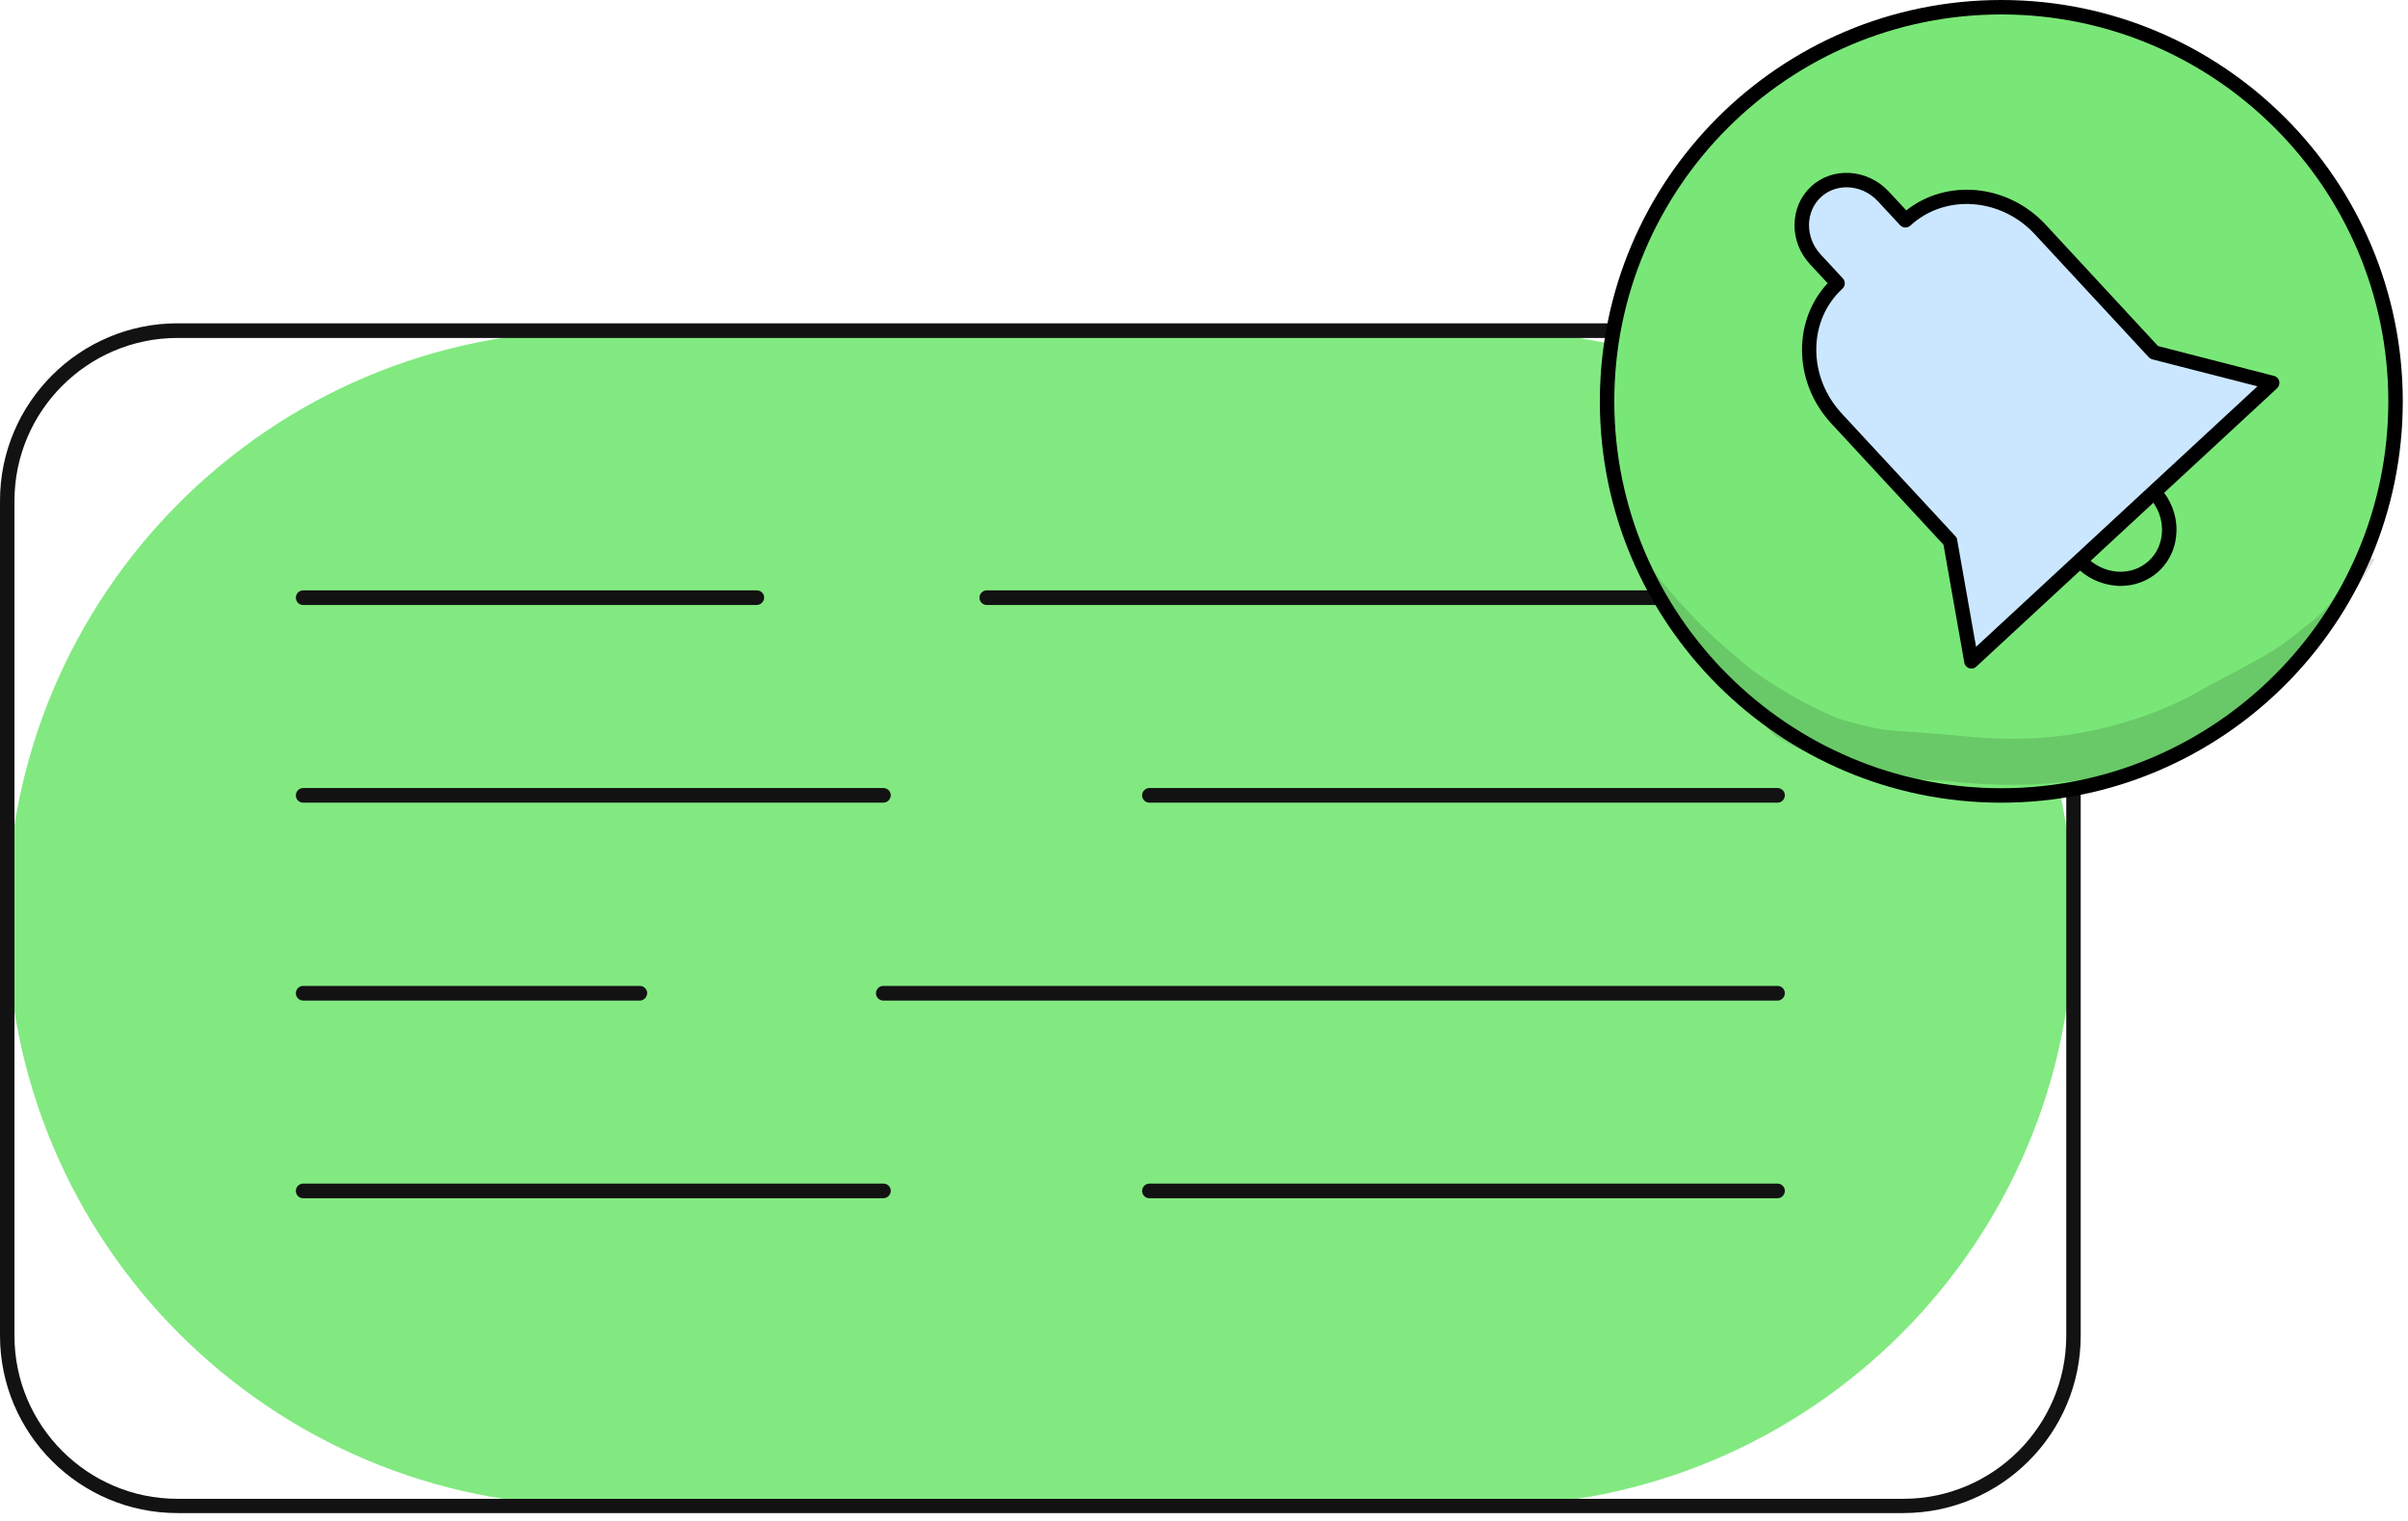 <svg width="247" height="156" viewBox="0 0 247 156" fill="none" xmlns="http://www.w3.org/2000/svg">
<g opacity="0.929">
<path d="M212.678 94.186C212.678 60.907 185.693 33.912 152.382 33.912H61.028C27.736 33.912 0.731 60.887 0.731 94.186C0.731 127.466 27.716 154.461 61.028 154.461H152.382C185.693 154.461 212.678 127.466 212.678 94.186Z" fill="#79E777"/>
<path d="M195.222 155.192H18.207C8.165 155.192 0 147.03 0 136.991V51.362C0 41.323 8.165 33.161 18.207 33.161H195.222C205.264 33.161 213.429 41.323 213.429 51.362V136.991C213.429 147.03 205.264 155.192 195.222 155.192ZM18.207 34.663C8.995 34.663 1.483 42.153 1.483 51.382V137.011C1.483 146.22 8.975 153.73 18.207 153.73H195.222C204.434 153.73 211.946 146.24 211.946 137.011V51.382C211.946 42.172 204.454 34.663 195.222 34.663H18.207Z" fill="black"/>
<path d="M182.332 62.053H101.219C100.804 62.053 100.468 61.717 100.468 61.302C100.468 60.887 100.804 60.551 101.219 60.551H182.312C182.728 60.551 183.064 60.887 183.064 61.302C183.064 61.717 182.747 62.053 182.332 62.053Z" fill="black"/>
<path d="M182.332 82.329H117.904C117.489 82.329 117.153 81.993 117.153 81.578C117.153 81.163 117.489 80.827 117.904 80.827H182.332C182.747 80.827 183.083 81.163 183.083 81.578C183.064 81.993 182.747 82.329 182.332 82.329Z" fill="black"/>
<path d="M182.332 102.625H90.603C90.187 102.625 89.851 102.289 89.851 101.874C89.851 101.459 90.187 101.123 90.603 101.123H182.332C182.747 101.123 183.083 101.459 183.083 101.874C183.063 102.289 182.747 102.625 182.332 102.625Z" fill="black"/>
<path d="M182.332 122.901H117.904C117.489 122.901 117.153 122.565 117.153 122.15C117.153 121.735 117.489 121.399 117.904 121.399H182.332C182.747 121.399 183.083 121.735 183.083 122.15C183.064 122.565 182.747 122.901 182.332 122.901Z" fill="black"/>
<path d="M90.603 122.901H31.097C30.682 122.901 30.346 122.565 30.346 122.15C30.346 121.735 30.682 121.399 31.097 121.399H90.623C91.038 121.399 91.374 121.735 91.374 122.15C91.354 122.565 91.018 122.901 90.603 122.901Z" fill="black"/>
<path d="M65.634 102.625H31.097C30.682 102.625 30.346 102.289 30.346 101.874C30.346 101.459 30.682 101.123 31.097 101.123H65.634C66.049 101.123 66.385 101.459 66.385 101.874C66.366 102.289 66.029 102.625 65.634 102.625Z" fill="black"/>
<path d="M90.603 82.329H31.097C30.682 82.329 30.346 81.993 30.346 81.578C30.346 81.163 30.682 80.827 31.097 80.827H90.623C91.038 80.827 91.374 81.163 91.374 81.578C91.354 81.993 91.018 82.329 90.603 82.329Z" fill="black"/>
<path d="M77.614 62.053H31.097C30.682 62.053 30.346 61.717 30.346 61.302C30.346 60.887 30.682 60.551 31.097 60.551H77.634C78.049 60.551 78.385 60.887 78.385 61.302C78.365 61.717 78.029 62.053 77.614 62.053Z" fill="black"/>
</g>
<path d="M205.284 81.578C227.612 81.578 245.712 63.484 245.712 41.164C245.712 18.845 227.612 0.751 205.284 0.751C182.956 0.751 164.856 18.845 164.856 41.164C164.856 63.484 182.956 81.578 205.284 81.578Z" fill="#79E777"/>
<path d="M205.284 82.329C182.569 82.329 164.105 63.871 164.105 41.164C164.105 18.458 182.569 0 205.284 0C227.999 0 246.464 18.458 246.464 41.164C246.464 63.871 227.999 82.329 205.284 82.329ZM205.284 1.482C183.4 1.482 165.587 19.288 165.587 41.164C165.587 63.041 183.4 80.847 205.284 80.847C227.169 80.847 244.981 63.041 244.981 41.164C244.981 19.288 227.169 1.482 205.284 1.482Z" fill="black"/>
<path d="M220.981 50.472C218.905 48.239 215.544 48.002 213.429 49.959C211.334 51.895 211.294 55.294 213.37 57.528C215.446 59.761 218.806 59.998 220.922 58.041C223.017 56.085 223.057 52.706 220.981 50.472Z" fill="#79E777"/>
<path d="M217.521 60.097C217.383 60.097 217.245 60.097 217.086 60.077C215.465 59.958 213.963 59.227 212.836 58.022C210.503 55.492 210.543 51.638 212.935 49.425C215.327 47.212 219.182 47.469 221.535 49.998C222.661 51.223 223.274 52.785 223.254 54.405C223.235 56.045 222.582 57.528 221.416 58.614C220.368 59.563 218.984 60.097 217.521 60.097ZM216.849 49.386C215.782 49.386 214.754 49.761 213.943 50.512C212.144 52.172 212.144 55.097 213.923 57.033C214.793 57.982 215.96 58.535 217.185 58.634C218.411 58.713 219.558 58.318 220.408 57.528C221.278 56.737 221.752 55.611 221.772 54.385C221.772 53.14 221.317 51.955 220.427 51.006C219.459 49.919 218.134 49.386 216.849 49.386Z" fill="black"/>
<path d="M220.961 36.165L209.297 23.576C205.502 19.486 199.314 19.051 195.459 22.608L193.185 20.158C191.288 18.102 188.184 17.905 186.266 19.683C184.348 21.462 184.309 24.564 186.207 26.62L188.48 29.07C184.625 32.627 184.586 38.833 188.362 42.923L200.026 55.512L202.2 67.824L233.06 39.267L220.961 36.165Z" fill="#CBE7FF"/>
<path d="M202.22 68.575C202.141 68.575 202.062 68.555 201.983 68.535C201.726 68.456 201.528 68.219 201.489 67.962L199.353 55.868L187.848 43.437C185.891 41.323 184.823 38.615 184.843 35.789C184.863 33.22 185.792 30.849 187.472 29.05L185.673 27.114C184.625 25.987 184.052 24.545 184.072 23.043C184.092 21.521 184.685 20.138 185.772 19.13C187.986 17.075 191.564 17.312 193.739 19.644L195.538 21.58C199.709 18.28 205.976 18.873 209.851 23.062L221.357 35.493L233.258 38.556C233.515 38.615 233.732 38.833 233.792 39.09C233.851 39.346 233.772 39.623 233.574 39.821L202.714 68.377C202.576 68.515 202.398 68.575 202.22 68.575ZM189.409 19.209C188.461 19.209 187.512 19.545 186.78 20.217C186.009 20.948 185.574 21.936 185.554 23.043C185.554 24.169 185.97 25.256 186.76 26.106L189.034 28.556C189.311 28.853 189.291 29.327 188.994 29.604C187.274 31.185 186.325 33.378 186.306 35.789C186.286 38.22 187.215 40.572 188.915 42.41L200.579 54.998C200.678 55.097 200.737 55.235 200.757 55.374L202.694 66.341L231.558 39.623L220.764 36.856C220.625 36.817 220.507 36.738 220.408 36.639L208.744 24.051C205.245 20.256 199.512 19.861 195.953 23.142C195.657 23.418 195.182 23.398 194.905 23.102L192.632 20.651C191.762 19.703 190.576 19.209 189.409 19.209Z" fill="black"/>
<g opacity="0.129">
<path d="M182.233 75.59C179.189 72.606 176.223 69.543 173.337 66.401C173.179 66.223 173.021 66.045 172.863 65.887C172.111 64.484 171.321 63.1 170.53 61.717C169.581 59.761 168.592 57.804 167.624 55.848C168.217 56.302 168.672 57.073 169.106 57.784C169.265 58.061 170.055 59.128 170.372 59.563C172.764 62.428 175.354 65.156 178.26 67.507C180.553 69.681 186.207 72.902 188.935 73.811C193.66 75.155 193.344 74.819 197.732 75.195C201.508 75.491 205.264 75.966 209.06 75.689C214.2 75.412 220.625 73.693 225.409 70.985C227.96 69.543 230.609 68.278 233.119 66.756C234.918 65.571 236.362 64.365 237.765 63.219C239.347 61.737 239.248 61.48 240.889 59.188C241.284 58.437 241.759 57.626 242.648 57.409C242.965 57.31 243.301 57.29 243.597 57.35C242.233 59.523 240.889 61.697 239.544 63.891C237.508 66.223 235.373 68.476 233.179 70.63C232.091 71.717 230.965 72.784 229.838 73.831C225.647 76.183 221.297 78.376 216.573 79.404C211.136 80.629 205.541 80.748 200.006 80.135C197.021 79.878 194.016 79.878 191.09 79.207C187.986 78.574 185.1 77.191 182.372 75.629C182.312 75.649 182.273 75.61 182.233 75.59Z" fill="black"/>
</g>
</svg>
